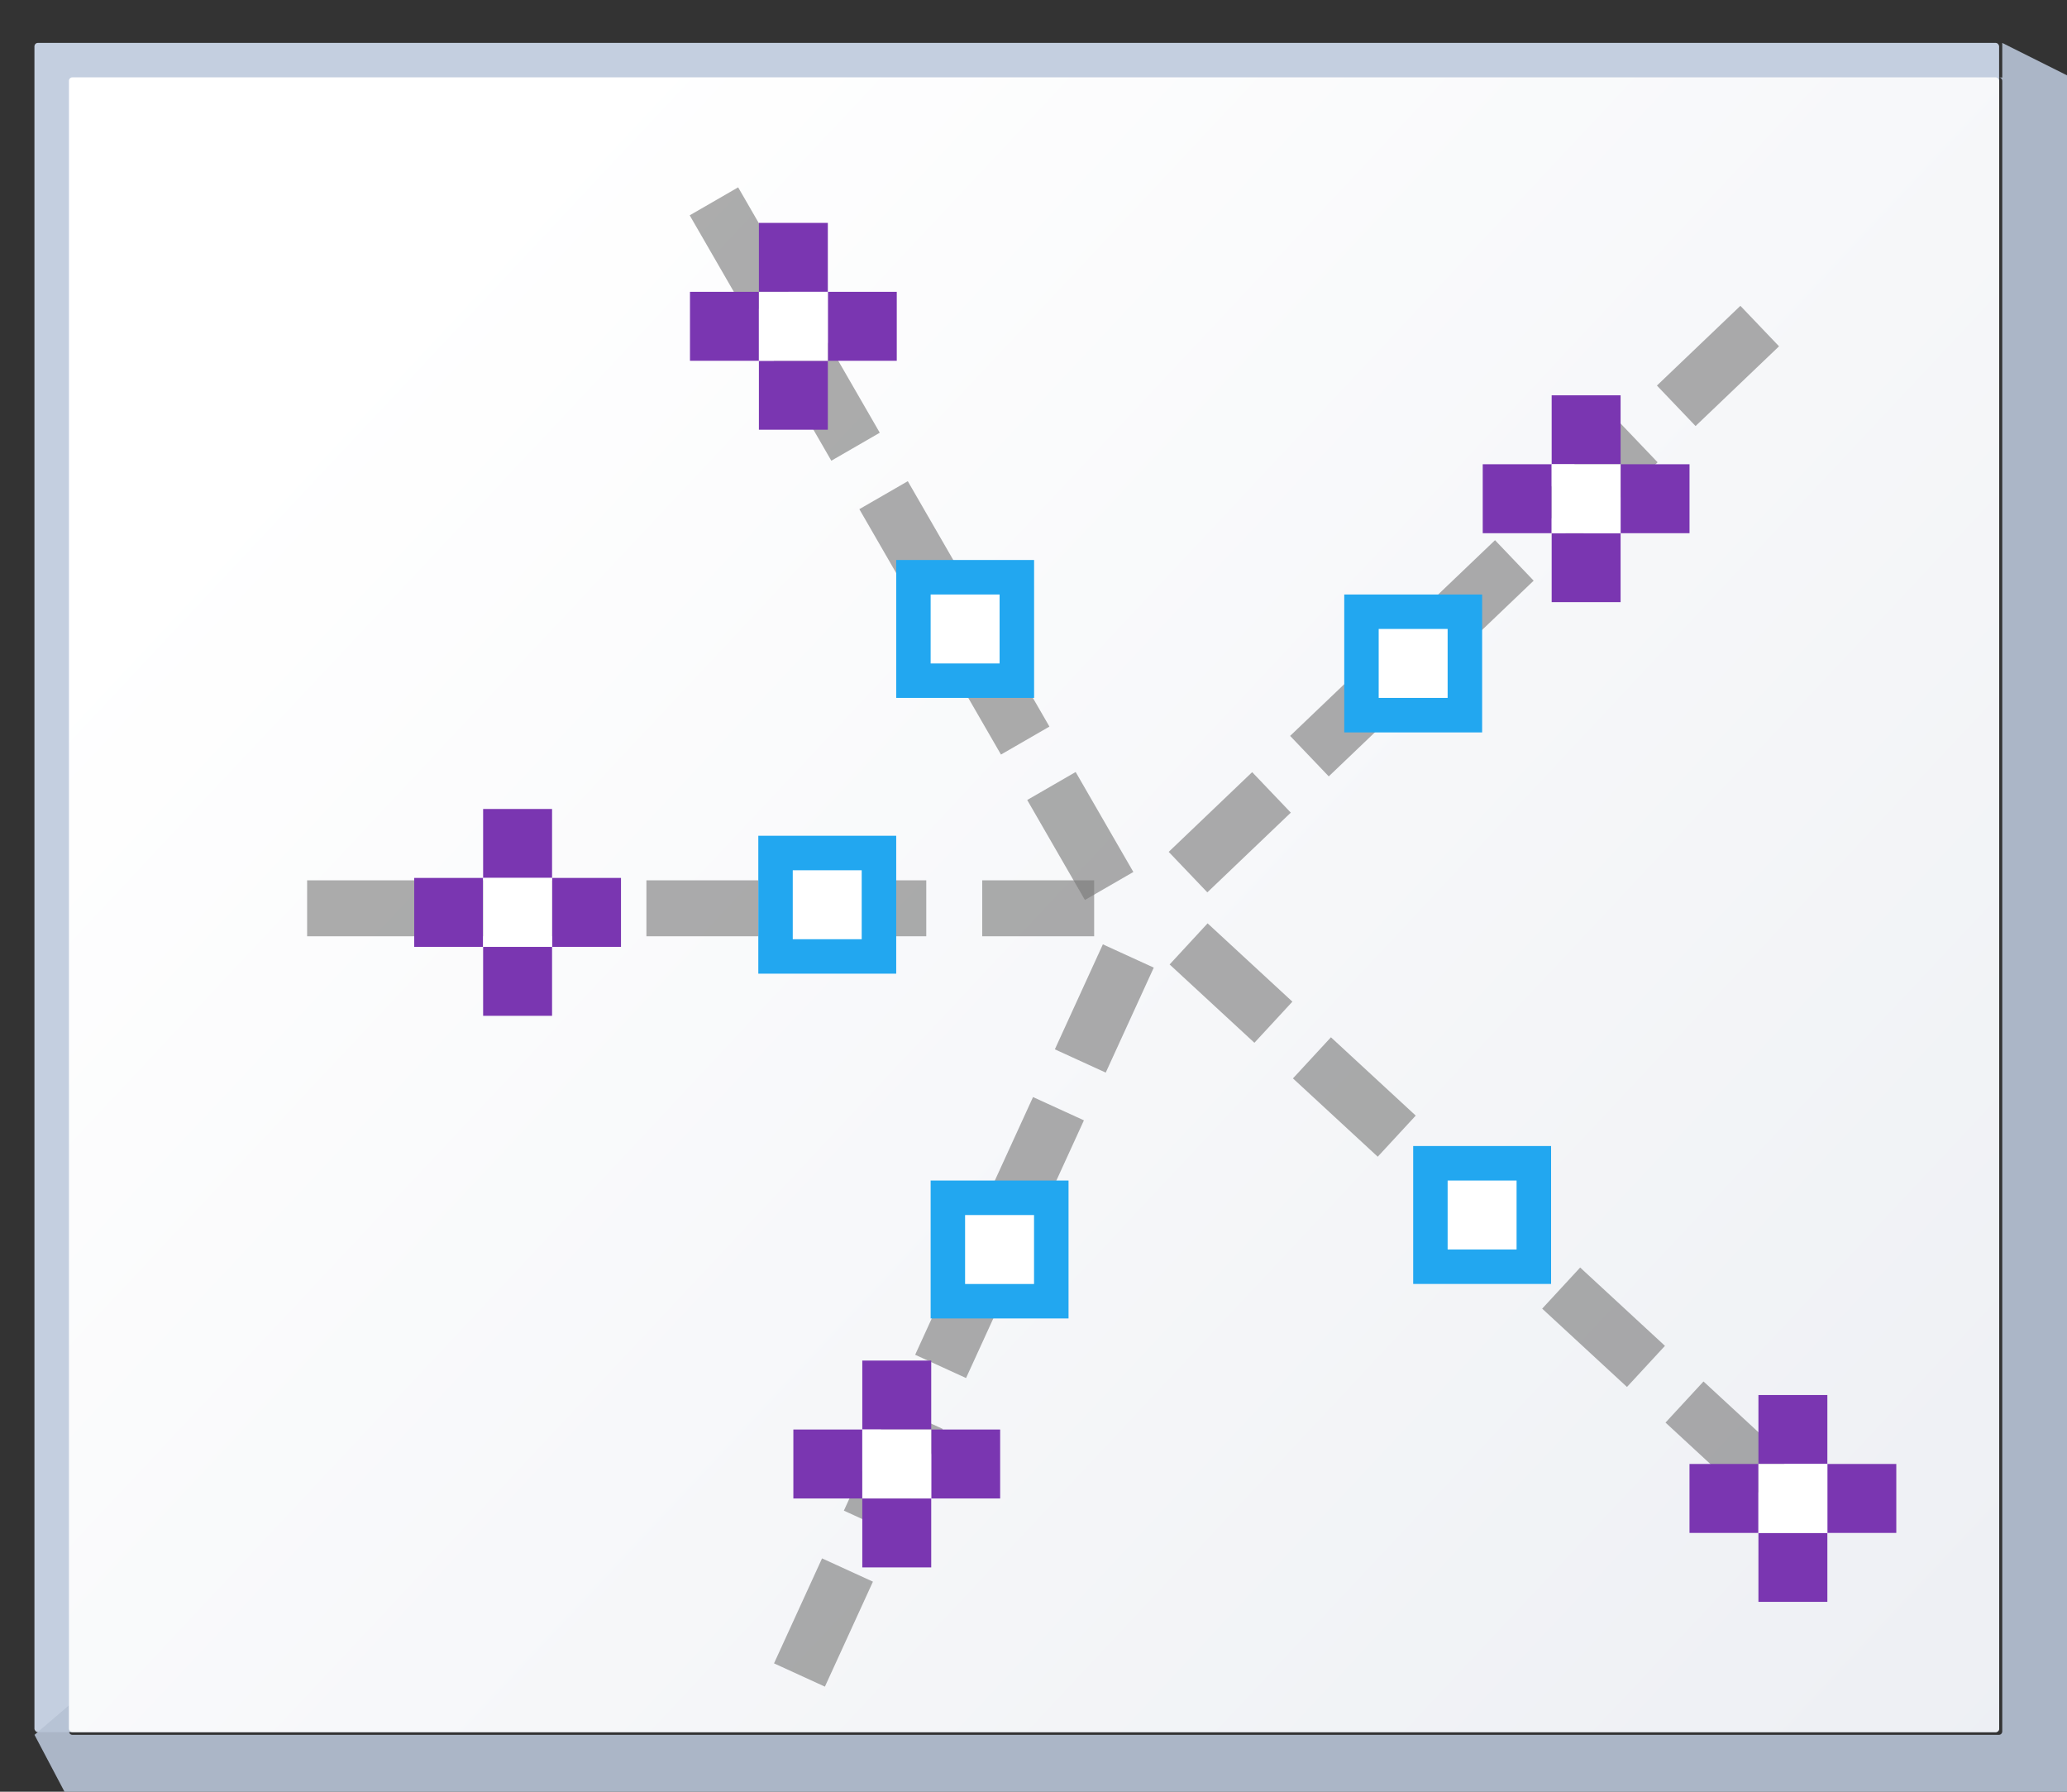 <svg height="52" viewBox="0 0 15.875 13.758" width="60" xmlns="http://www.w3.org/2000/svg" xmlns:xlink="http://www.w3.org/1999/xlink"><rect x="0" y="0" width="15.875" height="13.758" fill="#333333" stroke="none"/><linearGradient id="a" gradientUnits="userSpaceOnUse" x1="4.515" x2="40.639" y1="274.423" y2="308.289"><stop offset="0" stop-color="#fff"/><stop offset="1" stop-color="#e6e9ef"/></linearGradient><g transform="matrix(.469 0 0 .469 0 -125.463)"><rect fill="#c4cfe0" height="27.657" rx=".055" ry=".058" width="32.173" x=".564" y="268.214"/><path d="m123.73 2.201v2.135c-.067 0-.135-0-.201 0 .112.003.201.096.201.213v101.971c0 .118-.091.213-.205.213h-119.053c-.114 0-.207-.095-.207-.213v-1.613l-2.133 1.828 2.133 4.043.215.223h123.305l.213-.223v-106.221l-.213-.221h.213z" fill="#b6c2d4" fill-opacity=".917" transform="matrix(.265 0 0 .265 0 267.631)"/><rect fill="url(#a)" height="27.093" rx=".055" ry=".057" width="31.608" x="1.129" y="268.778"/><g fill="#797979" transform="matrix(.539 0 0 .539 .987 268.649)"><path d="m7.5 24.63v1.7h3.507v-1.7zm5.101 0v1.7h3.507v-1.7zm5.207 0v1.7h3.401v-1.7zm5.101 0v1.7h3.401v-1.7zm5.101 0v1.7h3.401v-1.7z" opacity=".614"/><path d="m52.219 8.409-1.174-1.23-2.536 2.422 1.174 1.23zm-3.689 3.523-1.174-1.23-2.536 2.422 1.174 1.23zm-3.766 3.596-1.174-1.23-2.536 2.422 1.174 1.23zm-3.689 3.523-1.174-1.23-2.536 2.422 1.174 1.23zm-3.689 3.523-1.174-1.23-2.536 2.422 1.174 1.23z" opacity=".614"/><path d="m20.595 3.58-1.472.85 1.753 3.037 1.472-.85zm2.55 4.417-1.472.85 1.753 3.037 1.472-.85zm2.604 4.509-1.472.85 1.753 3.037 1.472-.85zm2.55 4.417-1.472.85 1.753 3.037 1.472-.85zm2.55 4.417-1.472.85 1.753 3.037 1.472-.85z" opacity=".614"/><path d="m51.346 43.481 1.154-1.249-2.576-2.379-1.154 1.249zm-3.747-3.461 1.154-1.249-2.576-2.379-1.154 1.249zm-3.825-3.533 1.154-1.249-2.576-2.379-1.154 1.249zm-3.747-3.461 1.154-1.249-2.576-2.379-1.154 1.249zm-3.747-3.461 1.154-1.249-2.576-2.379-1.154 1.249z" opacity=".614"/><path d="m21.685 48.416 1.546.707 1.459-3.189-1.546-.707zm2.122-4.639 1.546.707 1.459-3.189-1.546-.707zm2.166-4.735 1.546.707 1.459-3.189-1.546-.707zm2.122-4.639 1.546.707 1.459-3.189-1.546-.707zm2.122-4.639 1.546.707 1.459-3.189-1.546-.707z" opacity=".614"/></g><g transform="matrix(.898 0 0 .898 -43.664 -636.906)"><g fill="#7a36b1"><path d="m80.69 1035.095h1.257v1.257h-1.257z"/><path d="m81.947 1033.838h1.257v1.257h-1.257z"/><path d="m80.69 1032.581h1.257v1.257h-1.257z"/><path d="m79.433 1033.838h1.257v1.257h-1.257z"/></g><path d="m80.69 1033.838h1.257v1.257h-1.257z" fill="#fff"/></g><g transform="matrix(.898 0 0 .898 -47.05 -653.274)"><g fill="#7a36b1"><path d="m80.69 1035.095h1.257v1.257h-1.257z"/><path d="m81.947 1033.838h1.257v1.257h-1.257z"/><path d="m80.69 1032.581h1.257v1.257h-1.257z"/><path d="m79.433 1033.838h1.257v1.257h-1.257z"/></g><path d="m80.69 1033.838h1.257v1.257h-1.257z" fill="#fff"/></g><g transform="matrix(.898 0 0 .898 -60.032 -656.097)"><g fill="#7a36b1"><path d="m80.69 1035.095h1.257v1.257h-1.257z"/><path d="m81.947 1033.838h1.257v1.257h-1.257z"/><path d="m80.69 1032.581h1.257v1.257h-1.257z"/><path d="m79.433 1033.838h1.257v1.257h-1.257z"/></g><path d="m80.69 1033.838h1.257v1.257h-1.257z" fill="#fff"/></g><g transform="matrix(.898 0 0 .898 -64.548 -646.501)"><g fill="#7a36b1"><path d="m80.69 1035.095h1.257v1.257h-1.257z"/><path d="m81.947 1033.838h1.257v1.257h-1.257z"/><path d="m80.69 1032.581h1.257v1.257h-1.257z"/><path d="m79.433 1033.838h1.257v1.257h-1.257z"/></g><path d="m80.69 1033.838h1.257v1.257h-1.257z" fill="#fff"/></g><g transform="matrix(.898 0 0 .898 -58.339 -637.47)"><g fill="#7a36b1"><path d="m80.69 1035.095h1.257v1.257h-1.257z"/><path d="m81.947 1033.838h1.257v1.257h-1.257z"/><path d="m80.69 1032.581h1.257v1.257h-1.257z"/><path d="m79.433 1033.838h1.257v1.257h-1.257z"/></g><path d="m80.69 1033.838h1.257v1.257h-1.257z" fill="#fff"/></g><g stroke-width=".819" transform="translate(7.902 9.595)"><path d="m15.24 276.68h2.258v2.258h-2.258z" fill="#22a7f0"/><path d="m15.804 277.245h1.129v1.129h-1.129z" fill="#fff"/></g><g stroke-width=".819" transform="translate(-.564 -0)"><path d="m15.24 276.68h2.258v2.258h-2.258z" fill="#22a7f0"/><path d="m15.804 277.245h1.129v1.129h-1.129z" fill="#fff"/></g><path d="m68.72 1015.938h1v1h-1z" fill="#fff" transform="matrix(.819 0 0 .819 -33.604 -553.767)"/><g stroke-width=".819"><path d="m22.013 277.245h2.258v2.258h-2.258z" fill="#22a7f0"/><path d="m22.577 277.809h1.129v1.129h-1.129z" fill="#fff"/><g transform="translate(-2.822 4.515)"><path d="m15.24 276.68h2.258v2.258h-2.258z" fill="#22a7f0"/><path d="m15.804 277.245h1.129v1.129h-1.129z" fill="#fff"/></g><g transform="translate(-0 10.16)"><path d="m15.24 276.68h2.258v2.258h-2.258z" fill="#22a7f0"/><path d="m15.804 277.245h1.129v1.129h-1.129z" fill="#fff"/></g></g></g></svg>